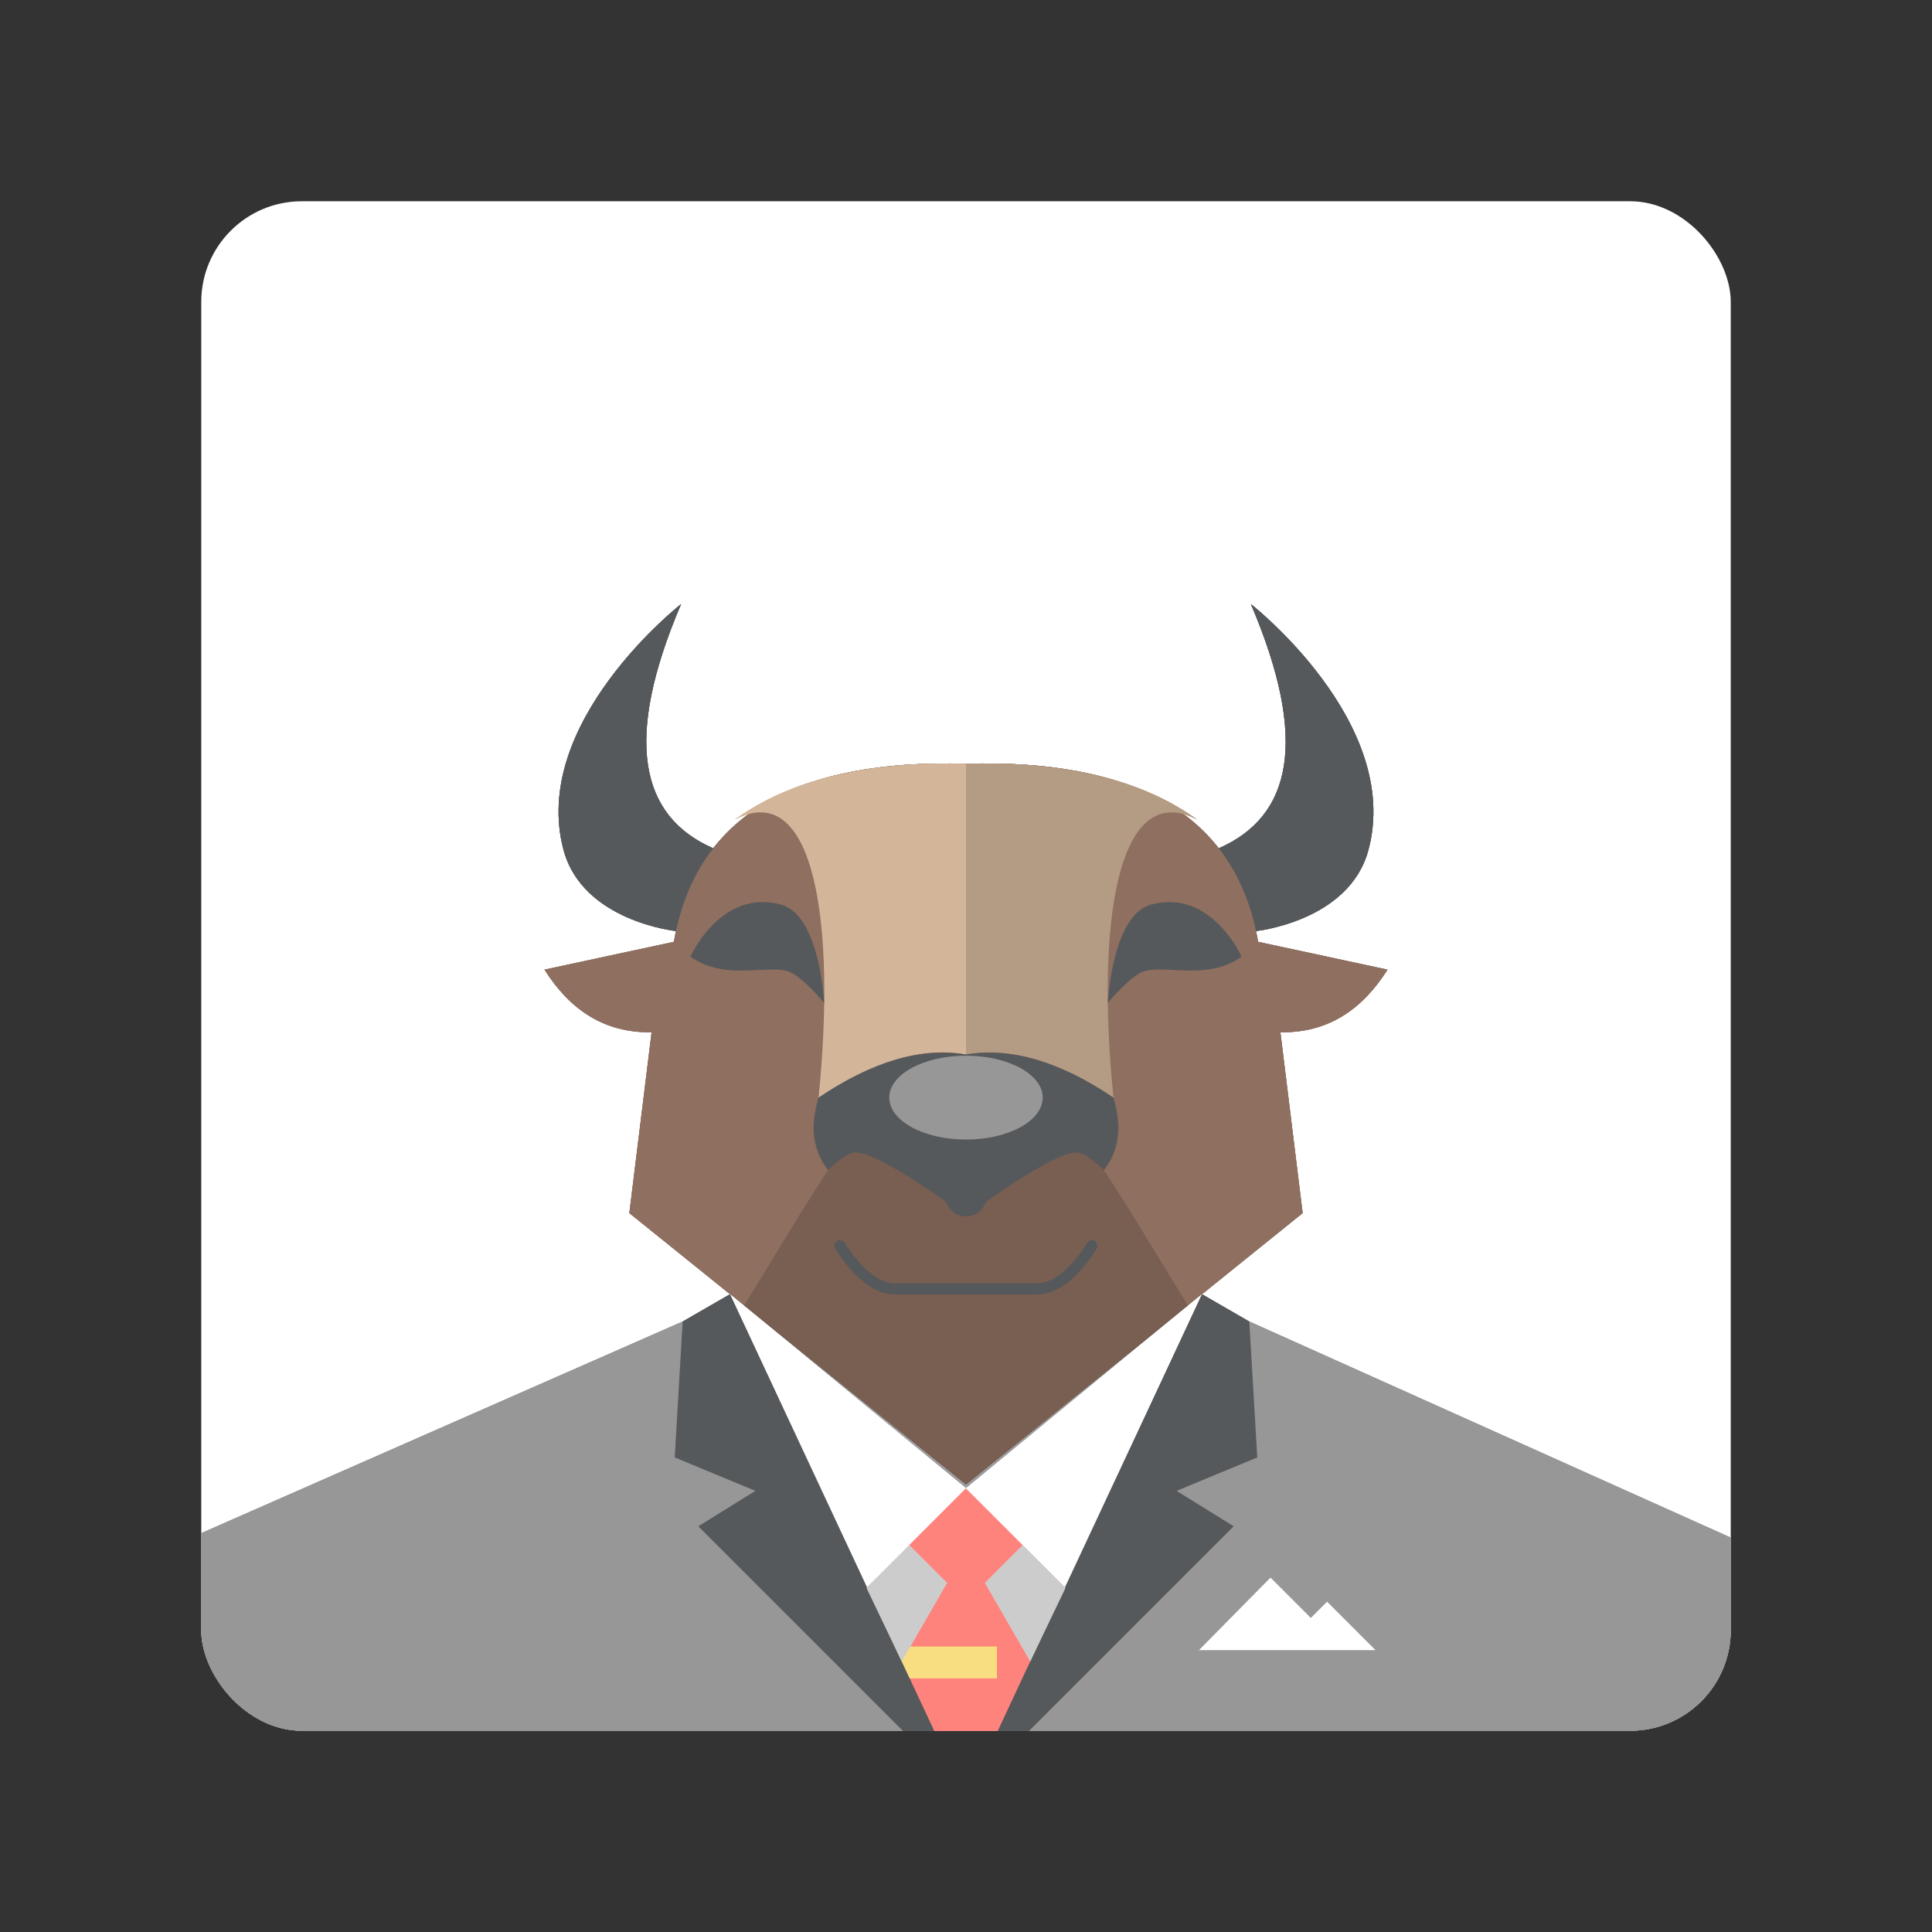 <?xml version="1.0" encoding="UTF-8"?>
<svg version="1.1" viewBox="0 0 192 192" xmlns="http://www.w3.org/2000/svg">
 <rect x="0" y="0" width="192" height="192" fill="#333333" stroke="none"/>
 <defs>
  <clipPath id="clipPath29">
   <rect class="a" x="20" y="20" width="152" height="152" rx="10" style="fill:#fff"/>
  </clipPath>
  <clipPath id="clipPath30">
   <rect class="a" x="20" y="20" width="152" height="152" rx="10" style="fill:#fff"/>
  </clipPath>
  <clipPath id="clipPath31">
   <rect class="a" x="20" y="20" width="152" height="152" rx="10" style="fill:#fff"/>
  </clipPath>
  <clipPath id="clipPath32">
   <rect class="a" x="20" y="20" width="152" height="152" rx="10" style="fill:#fff"/>
  </clipPath>
 </defs>
 <rect class="a" x="20" y="20" width="152" height="152" rx="10" style="fill:#fff"/>
 <path d="m67.177 92.526s-9.271-0.96-11.172-8.056c-3.392-12.66 11.682-24.439 11.682-24.439-5.769 13.517-4.066 21.1 3.192 24.271z" style="fill:#56595b"/>
 <path d="m96 75.903c-16.588-0.481-26.816 4.909-29.032 17.695l-12.857 2.765c2.513 3.972 5.922 6.301 10.645 6.221l-2.212 17.972 33.455 26.958z" style="fill:#8e6f60;stroke-width:2.765"/>
 <path d="m96 75.903c-10.194-0.285-17.653 1.718-22.949 5.53 7.918-4.096 10.047 10.351 8.295 27.649 5.002-3.298 9.913-5.149 14.654-4.286z" style="fill:#d3b69a;stroke-width:2.765"/>
 <path d="m81.911 99.672s-0.416-8.735-4.303-9.777c-6.005-1.609-8.993 5.181-8.993 5.181 3.536 2.527 7.983 0.61 9.971 1.564 1.352 0.649 3.325 3.032 3.325 3.032z" style="fill:#56595b;stroke-width:2.765"/>
 <path d="m86.333 111.21-3.006 3.568c-3.097 4.474-6.26 9.975-9.39 14.963l22.063 18.176v-31.257l-1.872-1.49z" style="fill-opacity:.15"/>
 <path d="m96 128.09h-7.051c-3.029 0-5.461-4.286-5.461-4.286" style="fill:none;stroke-linecap:round;stroke-linejoin:round;stroke-width:1.106;stroke:#56595b"/>
 <path d="m96 147.91-9.893 9.893-13.56-29.189z" style="fill:#fff"/>
 <path d="m67.842 131.33-51.382 22.591 7.383 23.754 48.975 1.466 20.04-0.098-3.128-7.038-11.339-19.355-4.301-10.655z" clip-path="url(#clipPath32)" style="fill:#979797"/>
 <path d="m96 147.91-5.642 5.642 3.758 3.758-4.505 7.802 3.223 6.894 3.165 0.079z" clip-path="url(#clipPath31)" style="fill:#ff837d"/>
 <path d="m96 147.91 5.642 5.642-3.758 3.758 4.505 7.802-3.223 6.894-3.165 0.079z" clip-path="url(#clipPath30)" style="fill:#ff837d"/>
 <rect x="88.919" y="163.63" width="10.156" height="3.166" ry="0" style="fill:#f9de81"/>
 <path d="m72.547 128.62-4.705 2.717-0.791 13.5 8.016 3.324-5.67 3.519 20.333 20.333h3.105z" style="fill:#56595b"/>
 <path d="m90.358 153.55-4.251 4.251 3.504 7.309 4.505-7.802z" style="fill:#ccc"/>
 <path d="m124.82 92.526s9.271-0.96 11.172-8.056c3.392-12.66-11.682-24.439-11.682-24.439 5.769 13.517 4.066 21.1-3.192 24.271z" style="fill:#56595b"/>
 <path d="m96 75.903c16.588-0.481 26.816 4.909 29.032 17.695l12.857 2.765c-2.513 3.972-5.922 6.301-10.645 6.221l2.212 17.972-33.455 26.958z" style="fill:#8e6f60;stroke-width:2.765"/>
 <path d="m105.67 111.21 3.006 3.568c3.097 4.474 6.26 9.975 9.39 14.963l-22.063 18.176v-27.029-1.32-2.909l1.872-1.49z" style="fill-opacity:.15"/>
 <path d="m96 75.903c10.194-0.285 17.653 1.718 22.949 5.53-7.918-4.096-10.047 10.351-8.295 27.649-5.002-3.298-9.913-5.149-14.654-4.286z" style="fill:#d3b69a;stroke-width:2.765"/>
 <path d="m96 104.8c-4.483-0.747-9.372 0.704-14.654 4.286-0.764 2.573-0.75 5.023 0.954 7.207 0 0 1.653-1.76 2.737-1.76 2.561 0 10.963 6.354 10.963 6.354 5.362 0 0-16.087 0-16.087z" style="fill:#56595b;stroke-width:2.765"/>
 <path d="m110.09 99.672s0.416-8.735 4.303-9.777c6.005-1.609 8.993 5.181 8.993 5.181-3.536 2.527-7.983 0.61-9.971 1.564-1.352 0.649-3.325 3.032-3.325 3.032z" style="fill:#56595b;stroke-width:2.765"/>
 <path d="m96 104.8c4.483-0.747 9.372 0.704 14.654 4.286 0.764 2.573 0.75 5.023-0.954 7.207 0 0-1.653-1.76-2.737-1.76-2.561 0-10.963 6.354-10.963 6.354-5.362 0 0-16.087 0-16.087z" style="fill:#56595b;stroke-width:2.765"/>
 <path d="m96 128.09h7.051c3.029 0 5.461-4.286 5.461-4.286" style="fill:none;stroke-linecap:round;stroke-linejoin:round;stroke-width:1.106;stroke:#56595b"/>
 <path d="m96 147.91 9.893 9.893 13.56-29.189z" style="fill:#fff"/>
 <path d="m124.16 131.33 50.321 22.591-6.322 23.754-48.975 1.466-20.04-0.098 3.128-7.038 11.339-19.355 4.301-10.655z" clip-path="url(#clipPath29)" style="fill:#979797"/>
 <path d="m119.45 128.62 4.705 2.717 0.791 13.5-8.016 3.324 5.67 3.519-20.333 20.333h-3.105z" style="fill:#56595b"/>
 <path d="m101.64 153.55 4.251 4.251-3.504 7.309-4.505-7.802z" style="fill:#ccc"/>
 <path d="m119.15 163.99 7.112-7.209 4.008 4.008 1.613-1.613 4.814 4.814z" style="fill:#fff"/>
 <ellipse cx="96" cy="109.08" rx="7.625" ry="4.167" style="fill:#979797"/>
 <path d="m96 75.903c10.194-0.285 17.653 1.718 22.949 5.53-7.918-4.096-10.047 10.351-8.295 27.649-5.002-3.298-9.913-5.149-14.654-4.286z" style="fill-opacity:.15;stroke-width:2.765"/>
 <path d="m67.177 92.526s-9.271-0.96-11.172-8.056c-3.392-12.66 11.682-24.439 11.682-24.439-5.769 13.517-4.066 21.1 3.192 24.271z" style="fill:#56595b"/>
 <path d="m96 75.903c-16.588-0.481-26.816 4.909-29.032 17.695l-12.857 2.765c2.513 3.972 5.922 6.301 10.645 6.221l-2.212 17.972 33.455 26.958z" style="fill:#8e6f60;stroke-width:2.765"/>
 <path d="m96 75.903c-10.194-0.285-17.653 1.718-22.949 5.53 7.918-4.096 10.047 10.351 8.295 27.649 5.002-3.298 9.913-5.149 14.654-4.286z" style="fill:#d3b69a;stroke-width:2.765"/>
 <path d="m81.911 99.672s-0.416-8.735-4.303-9.777c-6.005-1.609-8.993 5.181-8.993 5.181 3.536 2.527 7.983 0.61 9.971 1.564 1.352 0.649 3.325 3.032 3.325 3.032z" style="fill:#56595b;stroke-width:2.765"/>
 <path d="m86.333 111.21-3.006 3.568c-3.097 4.474-6.26 9.975-9.39 14.963l22.063 18.176v-31.257l-1.872-1.49z" style="fill-opacity:.15"/>
 <path d="m96 128.09h-7.051c-3.029 0-5.461-4.286-5.461-4.286" style="fill:none;stroke-linecap:round;stroke-linejoin:round;stroke-width:1.106;stroke:#56595b"/>
 <path d="m96 147.91-9.893 9.893-13.56-29.189z" style="fill:#fff"/>
 <path d="m67.842 131.33-51.382 22.591 7.383 23.754 48.975 1.466 20.04-0.098-3.128-7.038-11.339-19.355-4.301-10.655z" clip-path="url(#clipPath32)" style="fill:#979797"/>
 <path d="m96 147.91-5.642 5.642 3.758 3.758-4.505 7.802 3.223 6.894 3.165 0.079z" clip-path="url(#clipPath31)" style="fill:#ff837d"/>
 <path d="m96 147.91 5.642 5.642-3.758 3.758 4.505 7.802-3.223 6.894-3.165 0.079z" clip-path="url(#clipPath30)" style="fill:#ff837d"/>
 <rect x="88.919" y="163.63" width="10.156" height="3.166" ry="0" style="fill:#f9de81"/>
 <path d="m72.547 128.62-4.705 2.717-0.791 13.5 8.016 3.324-5.67 3.519 20.333 20.333h3.105z" style="fill:#56595b"/>
 <path d="m90.358 153.55-4.251 4.251 3.504 7.309 4.505-7.802z" style="fill:#ccc"/>
 <path d="m124.82 92.526s9.271-0.96 11.172-8.056c3.392-12.66-11.682-24.439-11.682-24.439 5.769 13.517 4.066 21.1-3.192 24.271z" style="fill:#56595b"/>
 <path d="m96 75.903c16.588-0.481 26.816 4.909 29.032 17.695l12.857 2.765c-2.513 3.972-5.922 6.301-10.645 6.221l2.212 17.972-33.455 26.958z" style="fill:#8e6f60;stroke-width:2.765"/>
 <path d="m105.67 111.21 3.006 3.568c3.097 4.474 6.26 9.975 9.39 14.963l-22.063 18.176v-27.029-1.32-2.909l1.872-1.49z" style="fill-opacity:.15"/>
 <path d="m96 75.903c10.194-0.285 17.653 1.718 22.949 5.53-7.918-4.096-10.047 10.351-8.295 27.649-5.002-3.298-9.913-5.149-14.654-4.286z" style="fill:#d3b69a;stroke-width:2.765"/>
 <path d="m96 104.8c-4.483-0.747-9.372 0.704-14.654 4.286-0.764 2.573-0.75 5.023 0.954 7.207 0 0 1.653-1.76 2.737-1.76 2.561 0 10.963 6.354 10.963 6.354 5.362 0 0-16.087 0-16.087z" style="fill:#56595b;stroke-width:2.765"/>
 <path d="m110.09 99.672s0.416-8.735 4.303-9.777c6.005-1.609 8.993 5.181 8.993 5.181-3.536 2.527-7.983 0.61-9.971 1.564-1.352 0.649-3.325 3.032-3.325 3.032z" style="fill:#56595b;stroke-width:2.765"/>
 <path d="m96 104.8c4.483-0.747 9.372 0.704 14.654 4.286 0.764 2.573 0.75 5.023-0.954 7.207 0 0-1.653-1.76-2.737-1.76-2.561 0-10.963 6.354-10.963 6.354-5.362 0 0-16.087 0-16.087z" style="fill:#56595b;stroke-width:2.765"/>
 <path d="m96 128.09h7.051c3.029 0 5.461-4.286 5.461-4.286" style="fill:none;stroke-linecap:round;stroke-linejoin:round;stroke-width:1.106;stroke:#56595b"/>
 <path d="m96 147.91 9.893 9.893 13.56-29.189z" style="fill:#fff"/>
 <path d="m124.16 131.33 50.321 22.591-6.322 23.754-48.975 1.466-20.04-0.098 3.128-7.038 11.339-19.355 4.301-10.655z" clip-path="url(#clipPath29)" style="fill:#979797"/>
 <path d="m119.45 128.62 4.705 2.717 0.791 13.5-8.016 3.324 5.67 3.519-20.333 20.333h-3.105z" style="fill:#56595b"/>
 <path d="m101.64 153.55 4.251 4.251-3.504 7.309-4.505-7.802z" style="fill:#ccc"/>
 <path d="m119.15 163.99 7.112-7.209 4.008 4.008 1.613-1.613 4.814 4.814z" style="fill:#fff"/>
 <ellipse cx="96" cy="109.08" rx="7.625" ry="4.167" style="fill:#979797"/>
 <path d="m96 75.903c10.194-0.285 17.653 1.718 22.949 5.53-7.918-4.096-10.047 10.351-8.295 27.649-5.002-3.298-9.913-5.149-14.654-4.286z" style="fill-opacity:.15;stroke-width:2.765"/>
 <path d="m67.177 92.526s-9.271-0.96-11.172-8.056c-3.392-12.66 11.682-24.439 11.682-24.439-5.769 13.517-4.066 21.1 3.192 24.271z" style="fill:#56595b"/>
 <path d="m96 75.903c-16.588-0.481-26.816 4.909-29.032 17.695l-12.857 2.765c2.513 3.972 5.922 6.301 10.645 6.221l-2.212 17.972 33.455 26.958z" style="fill:#8e6f60;stroke-width:2.765"/>
 <path d="m96 75.903c-10.194-0.285-17.653 1.718-22.949 5.53 7.918-4.096 10.047 10.351 8.295 27.649 5.002-3.298 9.913-5.149 14.654-4.286z" style="fill:#d3b69a;stroke-width:2.765"/>
 <path d="m81.911 99.672s-0.416-8.735-4.303-9.777c-6.005-1.609-8.993 5.181-8.993 5.181 3.536 2.527 7.983 0.61 9.971 1.564 1.352 0.649 3.325 3.032 3.325 3.032z" style="fill:#56595b;stroke-width:2.765"/>
 <path d="m86.333 111.21-3.006 3.568c-3.097 4.474-6.26 9.975-9.39 14.963l22.063 18.176v-31.257l-1.872-1.49z" style="fill-opacity:.15"/>
 <path d="m96 128.09h-7.051c-3.029 0-5.461-4.286-5.461-4.286" style="fill:none;stroke-linecap:round;stroke-linejoin:round;stroke-width:1.106;stroke:#56595b"/>
 <path d="m96 147.91-9.893 9.893-13.56-29.189z" style="fill:#fff"/>
 <path d="m67.842 131.33-51.382 22.591 7.383 23.754 48.975 1.466 20.04-0.098-3.128-7.038-11.339-19.355-4.301-10.655z" clip-path="url(#clipPath32)" style="fill:#979797"/>
 <path d="m96 147.91-5.642 5.642 3.758 3.758-4.505 7.802 3.223 6.894 3.165 0.079z" clip-path="url(#clipPath31)" style="fill:#ff837d"/>
 <path d="m96 147.91 5.642 5.642-3.758 3.758 4.505 7.802-3.223 6.894-3.165 0.079z" clip-path="url(#clipPath30)" style="fill:#ff837d"/>
 <rect x="88.919" y="163.63" width="10.156" height="3.166" ry="0" style="fill:#f9de81"/>
 <path d="m72.547 128.62-4.705 2.717-0.791 13.5 8.016 3.324-5.67 3.519 20.333 20.333h3.105z" style="fill:#56595b"/>
 <path d="m90.358 153.55-4.251 4.251 3.504 7.309 4.505-7.802z" style="fill:#ccc"/>
 <path d="m124.82 92.526s9.271-0.96 11.172-8.056c3.392-12.66-11.682-24.439-11.682-24.439 5.769 13.517 4.066 21.1-3.192 24.271z" style="fill:#56595b"/>
 <path d="m96 75.903c16.588-0.481 26.816 4.909 29.032 17.695l12.857 2.765c-2.513 3.972-5.922 6.301-10.645 6.221l2.212 17.972-33.455 26.958z" style="fill:#8e6f60;stroke-width:2.765"/>
 <path d="m105.67 111.21 3.006 3.568c3.097 4.474 6.26 9.975 9.39 14.963l-22.063 18.176v-27.029-1.32-2.909l1.872-1.49z" style="fill-opacity:.15"/>
 <path d="m96 75.903c10.194-0.285 17.653 1.718 22.949 5.53-7.918-4.096-10.047 10.351-8.295 27.649-5.002-3.298-9.913-5.149-14.654-4.286z" style="fill:#d3b69a;stroke-width:2.765"/>
 <path d="m96 104.8c-4.483-0.747-9.372 0.704-14.654 4.286-0.764 2.573-0.75 5.023 0.954 7.207 0 0 1.653-1.76 2.737-1.76 2.561 0 10.963 6.354 10.963 6.354 5.362 0 0-16.087 0-16.087z" style="fill:#56595b;stroke-width:2.765"/>
 <path d="m110.09 99.672s0.416-8.735 4.303-9.777c6.005-1.609 8.993 5.181 8.993 5.181-3.536 2.527-7.983 0.61-9.971 1.564-1.352 0.649-3.325 3.032-3.325 3.032z" style="fill:#56595b;stroke-width:2.765"/>
 <path d="m96 104.8c4.483-0.747 9.372 0.704 14.654 4.286 0.764 2.573 0.75 5.023-0.954 7.207 0 0-1.653-1.76-2.737-1.76-2.561 0-10.963 6.354-10.963 6.354-5.362 0 0-16.087 0-16.087z" style="fill:#56595b;stroke-width:2.765"/>
 <path d="m96 128.09h7.051c3.029 0 5.461-4.286 5.461-4.286" style="fill:none;stroke-linecap:round;stroke-linejoin:round;stroke-width:1.106;stroke:#56595b"/>
 <path d="m96 147.91 9.893 9.893 13.56-29.189z" style="fill:#fff"/>
 <path d="m124.16 131.33 50.321 22.591-6.322 23.754-48.975 1.466-20.04-0.098 3.128-7.038 11.339-19.355 4.301-10.655z" clip-path="url(#clipPath29)" style="fill:#979797"/>
 <path d="m119.45 128.62 4.705 2.717 0.791 13.5-8.016 3.324 5.67 3.519-20.333 20.333h-3.105z" style="fill:#56595b"/>
 <path d="m101.64 153.55 4.251 4.251-3.504 7.309-4.505-7.802z" style="fill:#ccc"/>
 <path d="m119.15 163.99 7.112-7.209 4.008 4.008 1.613-1.613 4.814 4.814z" style="fill:#fff"/>
 <ellipse cx="96" cy="109.08" rx="7.625" ry="4.167" style="fill:#979797"/>
 <path d="m96 75.903c10.194-0.285 17.653 1.718 22.949 5.53-7.918-4.096-10.047 10.351-8.295 27.649-5.002-3.298-9.913-5.149-14.654-4.286z" style="fill-opacity:.15;stroke-width:2.765"/>
</svg>

